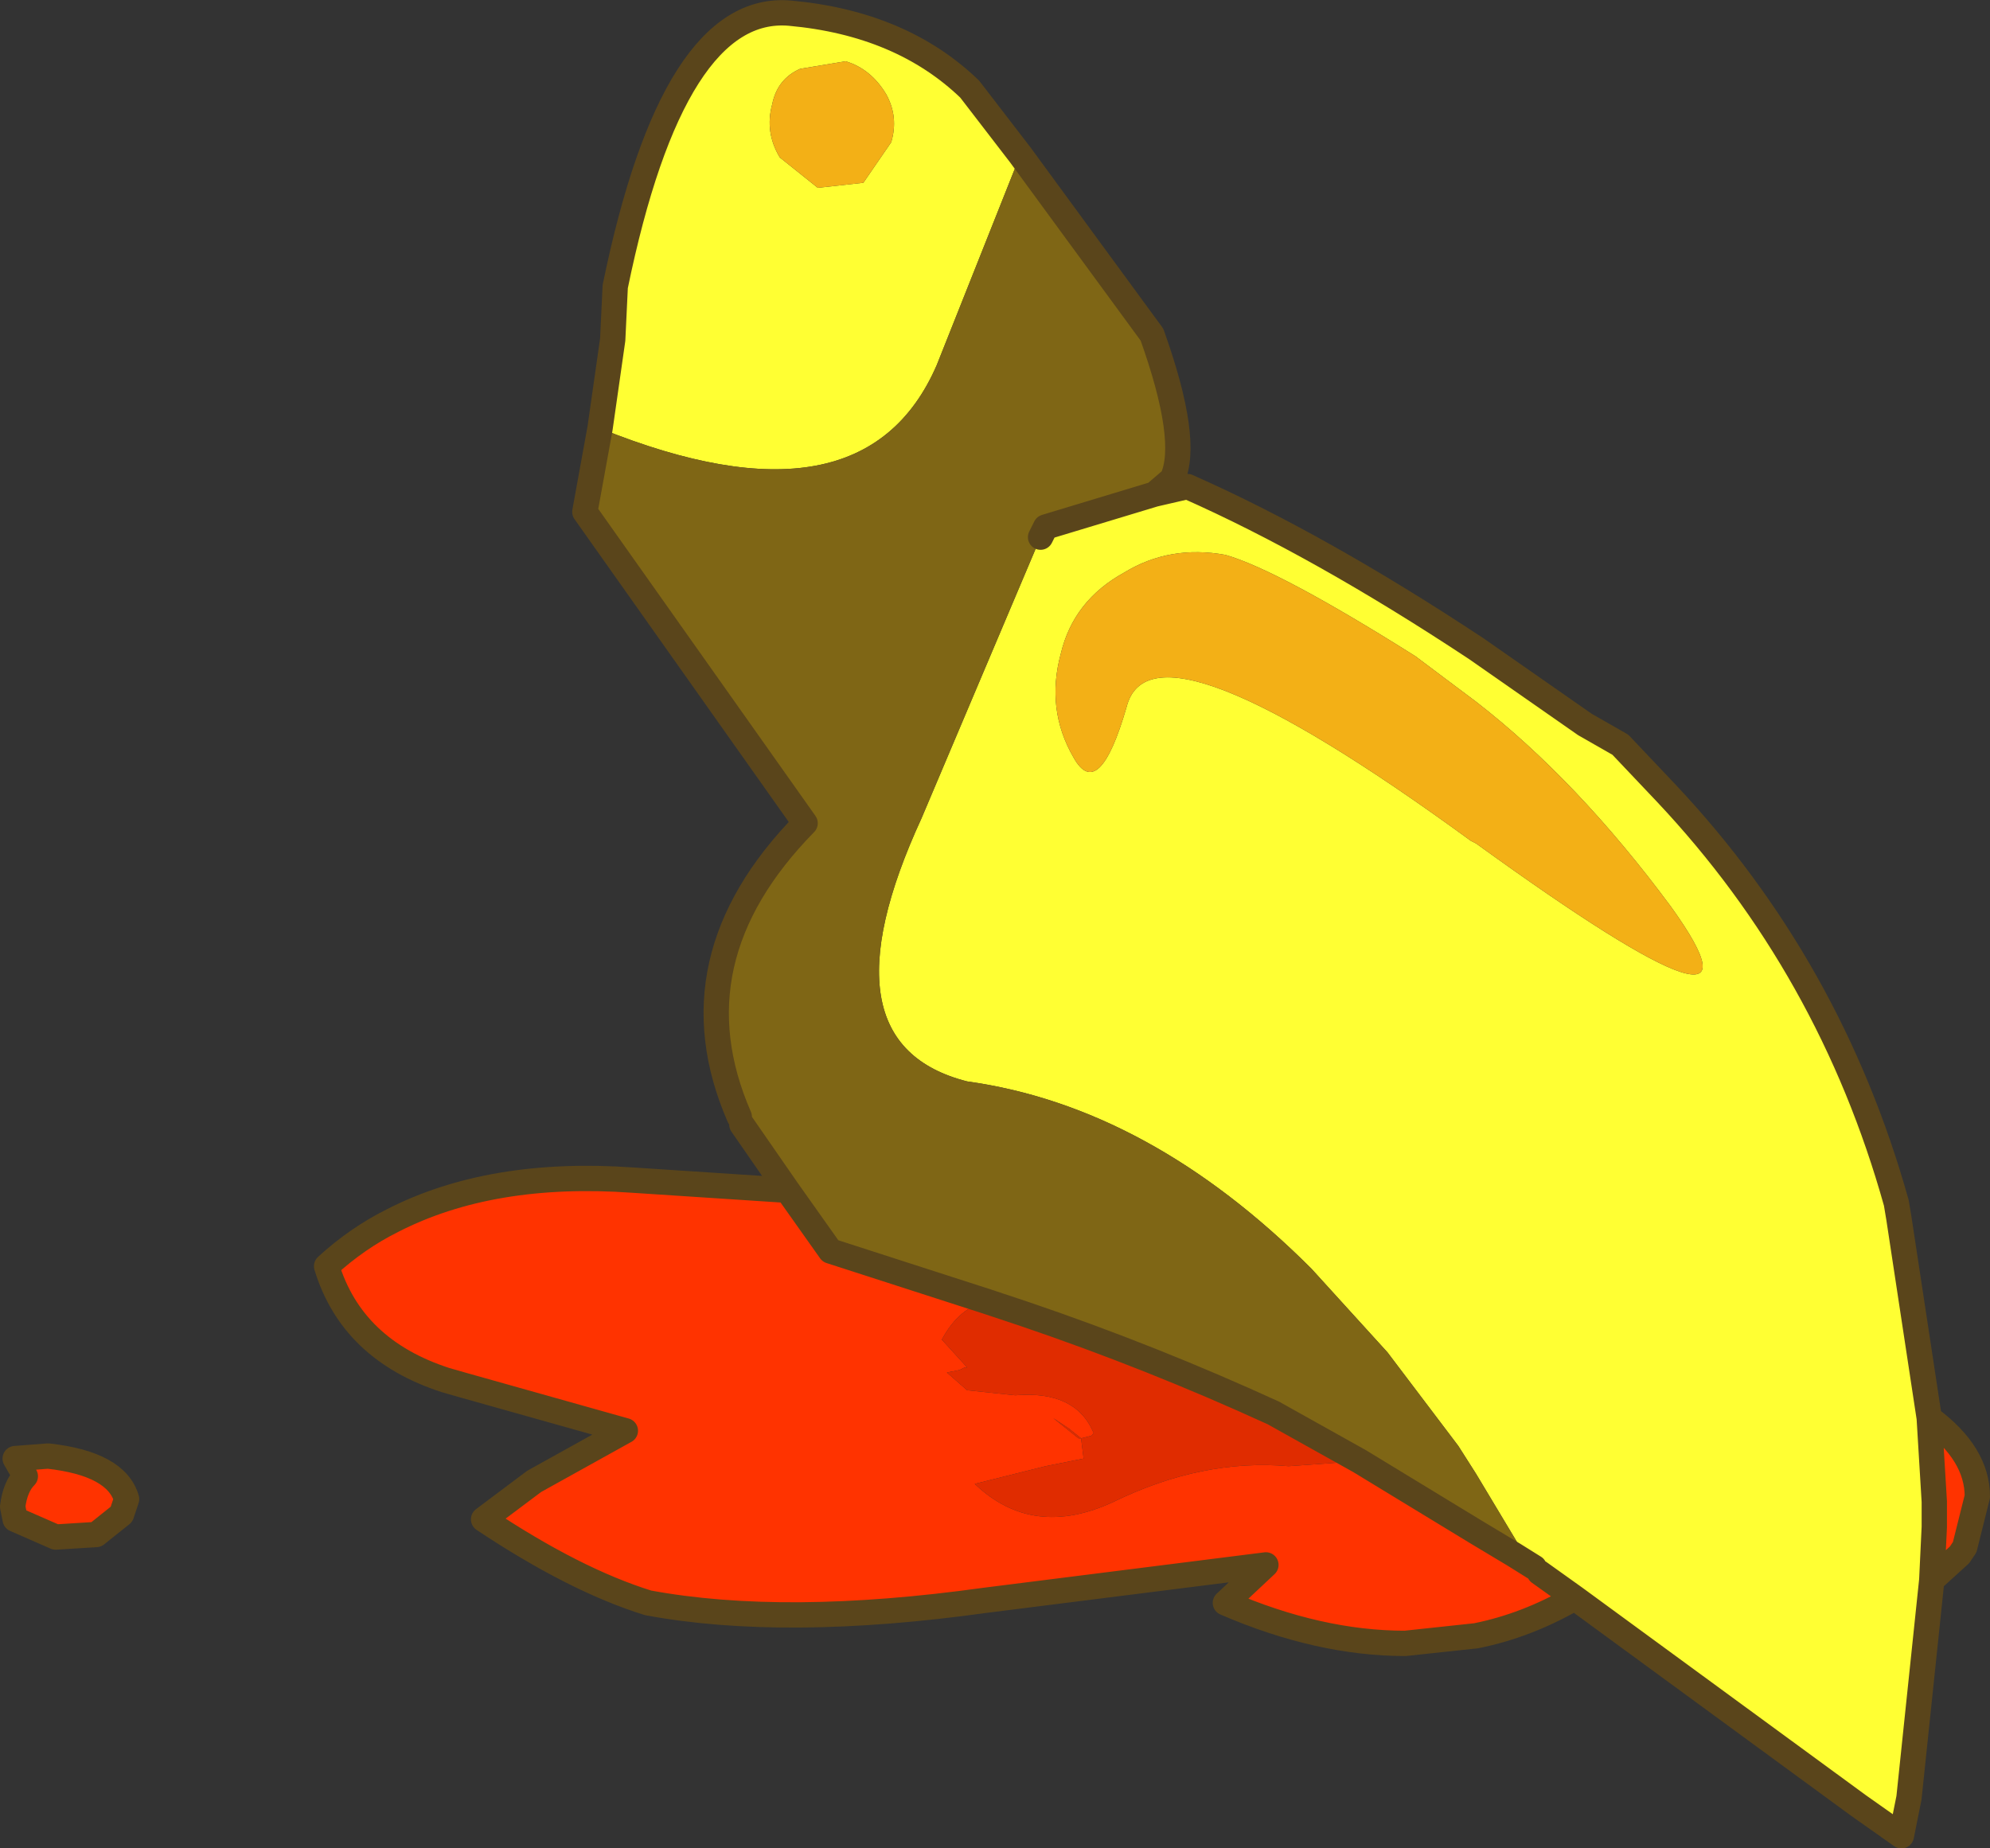<svg viewBox="0 0 39.3 36.507" xmlns="http://www.w3.org/2000/svg" xmlns:xlink="http://www.w3.org/1999/xlink"><rect x="0" y="0" width="39.3" height="36.507" fill="#333333" stroke="none"/><use transform="translate(0 .01)" width="39.3" height="36.5" xlink:href="#a"/><defs><g id="a"><path d="m133.05 232.7.85 1.2 3.1 1q-.55.1-.9.75l.5.55h-.05l-.1.05-.25.05.4.35.95.1q1.2-.1 1.55.75l-.05.05-.2.05-.25-.2-.3-.2.5.4h.05l.05.4-.75.15-1.4.35q1.15 1.1 2.75.35 1.75-.85 3.45-.7l1.4-.1 2.3 1.4.75.45.4.25.1.1.7.5q-.95.55-1.95.75l-1.4.15q-1.7 0-3.55-.8l.8-.75-5.55.7q-3.95.55-6.65.05-1.45-.45-3.25-1.65l1-.75 1.8-1-3.2-.9-.35-.1q-1.85-.6-2.35-2.25.6-.55 1.3-.9 1.95-1 4.75-.8l3.05.2m22.6 7.7.05-1.05v-.5l-.1-1.65q.95.7.95 1.55l-.25 1-.1.15-.55.5M117.8 238l.65-.05q1.35.15 1.55.85l-.1.3-.5.4-.8.05-.8-.35-.05-.25q.05-.4.25-.6l-.2-.35" fill="#f30" fill-rule="evenodd" transform="translate(-117.5 -209.2)"/><path d="m137 234.9.75.25q2.5.85 4.9 1.95l1.7.95-1.4.1q-1.7-.15-3.45.7-1.6.75-2.75-.35l1.4-.35.75-.15-.05-.4h-.05l-.5-.4.3.2.25.2.2-.05.05-.05q-.35-.85-1.55-.75l-.95-.1-.4-.35.25-.05.1-.05h.05l-.5-.55q.35-.65.9-.75" fill="#e02c00" fill-rule="evenodd" transform="translate(-117.5 -209.2)"/><path d="m147.4 239.9-.15-.15.45.3-1.05-1.75-.35-.55-1.4-1.85-1.5-1.65q-3.2-3.2-6.8-3.7-2.95-.75-.9-5.2l2.35-5.55.1-.2 2.15-.65.65-.15q2.6 1.15 5.7 3.2l2.15 1.5.7.4.9.95q3.25 3.45 4.55 8.1l.05.3.6 3.95.1 1.65v.5l-.05 1.05-.45 4.3-.15.75-.85-.6-5.6-4.1-.7-.5-.1-.1-.4-.25m-9.75-27.65L136 216.4q-1.45 3.35-6.65 1.25l.25-1.75.05-1.05q1.15-5.6 3.45-5.4 2.2.2 3.55 1.5l1 1.3m-3.45-1.85-.9.15q-.45.2-.55.7-.15.55.15 1.05l.75.6.9-.1.55-.8q.15-.5-.1-.95-.3-.5-.8-.65m5.5 10.1q-1 .55-1.25 1.6-.3 1.1.25 2.05.5.9 1.05-1 .5-1.95 6.8 2.65l.1.05q6.15 4.45 3.85 1.25-1.85-2.5-3.85-4.05l-1.2-.9q-2.7-1.7-3.75-2-1.1-.2-2 .35" fill="#ff3" fill-rule="evenodd" transform="translate(-117.5 -209.2)"/><path d="M139.7 220.5q.9-.55 2-.35 1.05.3 3.75 2l1.2.9q2 1.55 3.85 4.05 2.3 3.2-3.85-1.25l-.1-.05q-6.3-4.6-6.8-2.65-.55 1.9-1.05 1-.55-.95-.25-2.05.25-1.05 1.25-1.6m-5.5-10.1q.5.15.8.65.25.45.1.95l-.55.8-.9.1-.75-.6q-.3-.5-.15-1.05.1-.5.55-.7l.9-.15" fill="#f3b016" fill-rule="evenodd" transform="translate(-117.5 -209.2)"/><path d="M132.1 231.25q-1.35-3.1 1.3-5.8l-4.35-6.15.3-1.65q5.2 2.1 6.65-1.25l1.65-4.15 2.6 3.55q.75 2.1.4 2.85l-.35.3-2.15.65-.1.2-2.35 5.55q-2.05 4.45.9 5.2 3.6.5 6.8 3.7l1.5 1.65 1.4 1.85.35.55 1.05 1.75-.45-.3.15.15-.75-.45-2.3-1.4-1.7-.95q-2.4-1.1-4.9-1.95l-.75-.25-3.1-1-.85-1.2-.9-1.3-.05-.15" fill="#7f6615" fill-rule="evenodd" transform="translate(-117.5 -209.2)"/><path d="m11.85 8.45-.3 1.65 4.35 6.15q-2.65 2.7-1.3 5.8m.05.15.9 1.3.85 1.2 3.1 1 .75.25q2.5.85 4.9 1.95l1.7.95 2.3 1.4.75.45.4.25M20.55 10.6l.1-.2 2.15-.65.35-.3q.35-.75-.4-2.85l-2.6-3.55m-8.3 5.4.25-1.75.05-1.05Q13.3.05 15.6.25q2.2.2 3.55 1.5l1 1.3M38.1 28l-.6-3.95-.05-.3q-1.3-4.65-4.55-8.1l-.9-.95-.7-.4-2.15-1.5q-3.1-2.05-5.7-3.2l-.65.15m8.3 21.8q-.95.55-1.95.75l-1.4.15q-1.7 0-3.55-.8l.8-.75-5.55.7q-3.95.55-6.65.05-1.45-.45-3.25-1.65l1-.75 1.8-1-3.2-.9-.35-.1q-1.85-.6-2.35-2.25.6-.55 1.3-.9 1.95-1 4.75-.8l3.05.2m14.85 7.55.7.5 5.6 4.1.85.6.15-.75.45-4.3.05-1.05v-.5L38.1 28q.95.7.95 1.55l-.25 1-.1.15-.55.5M.3 28.8l.2.35q-.2.2-.25.6L.3 30l.8.35.8-.05.5-.4.1-.3q-.2-.7-1.55-.85l-.65.05" fill="none" stroke="#5a451b" stroke-linecap="round" stroke-linejoin="round" stroke-width=".5"/></g></defs></svg>
